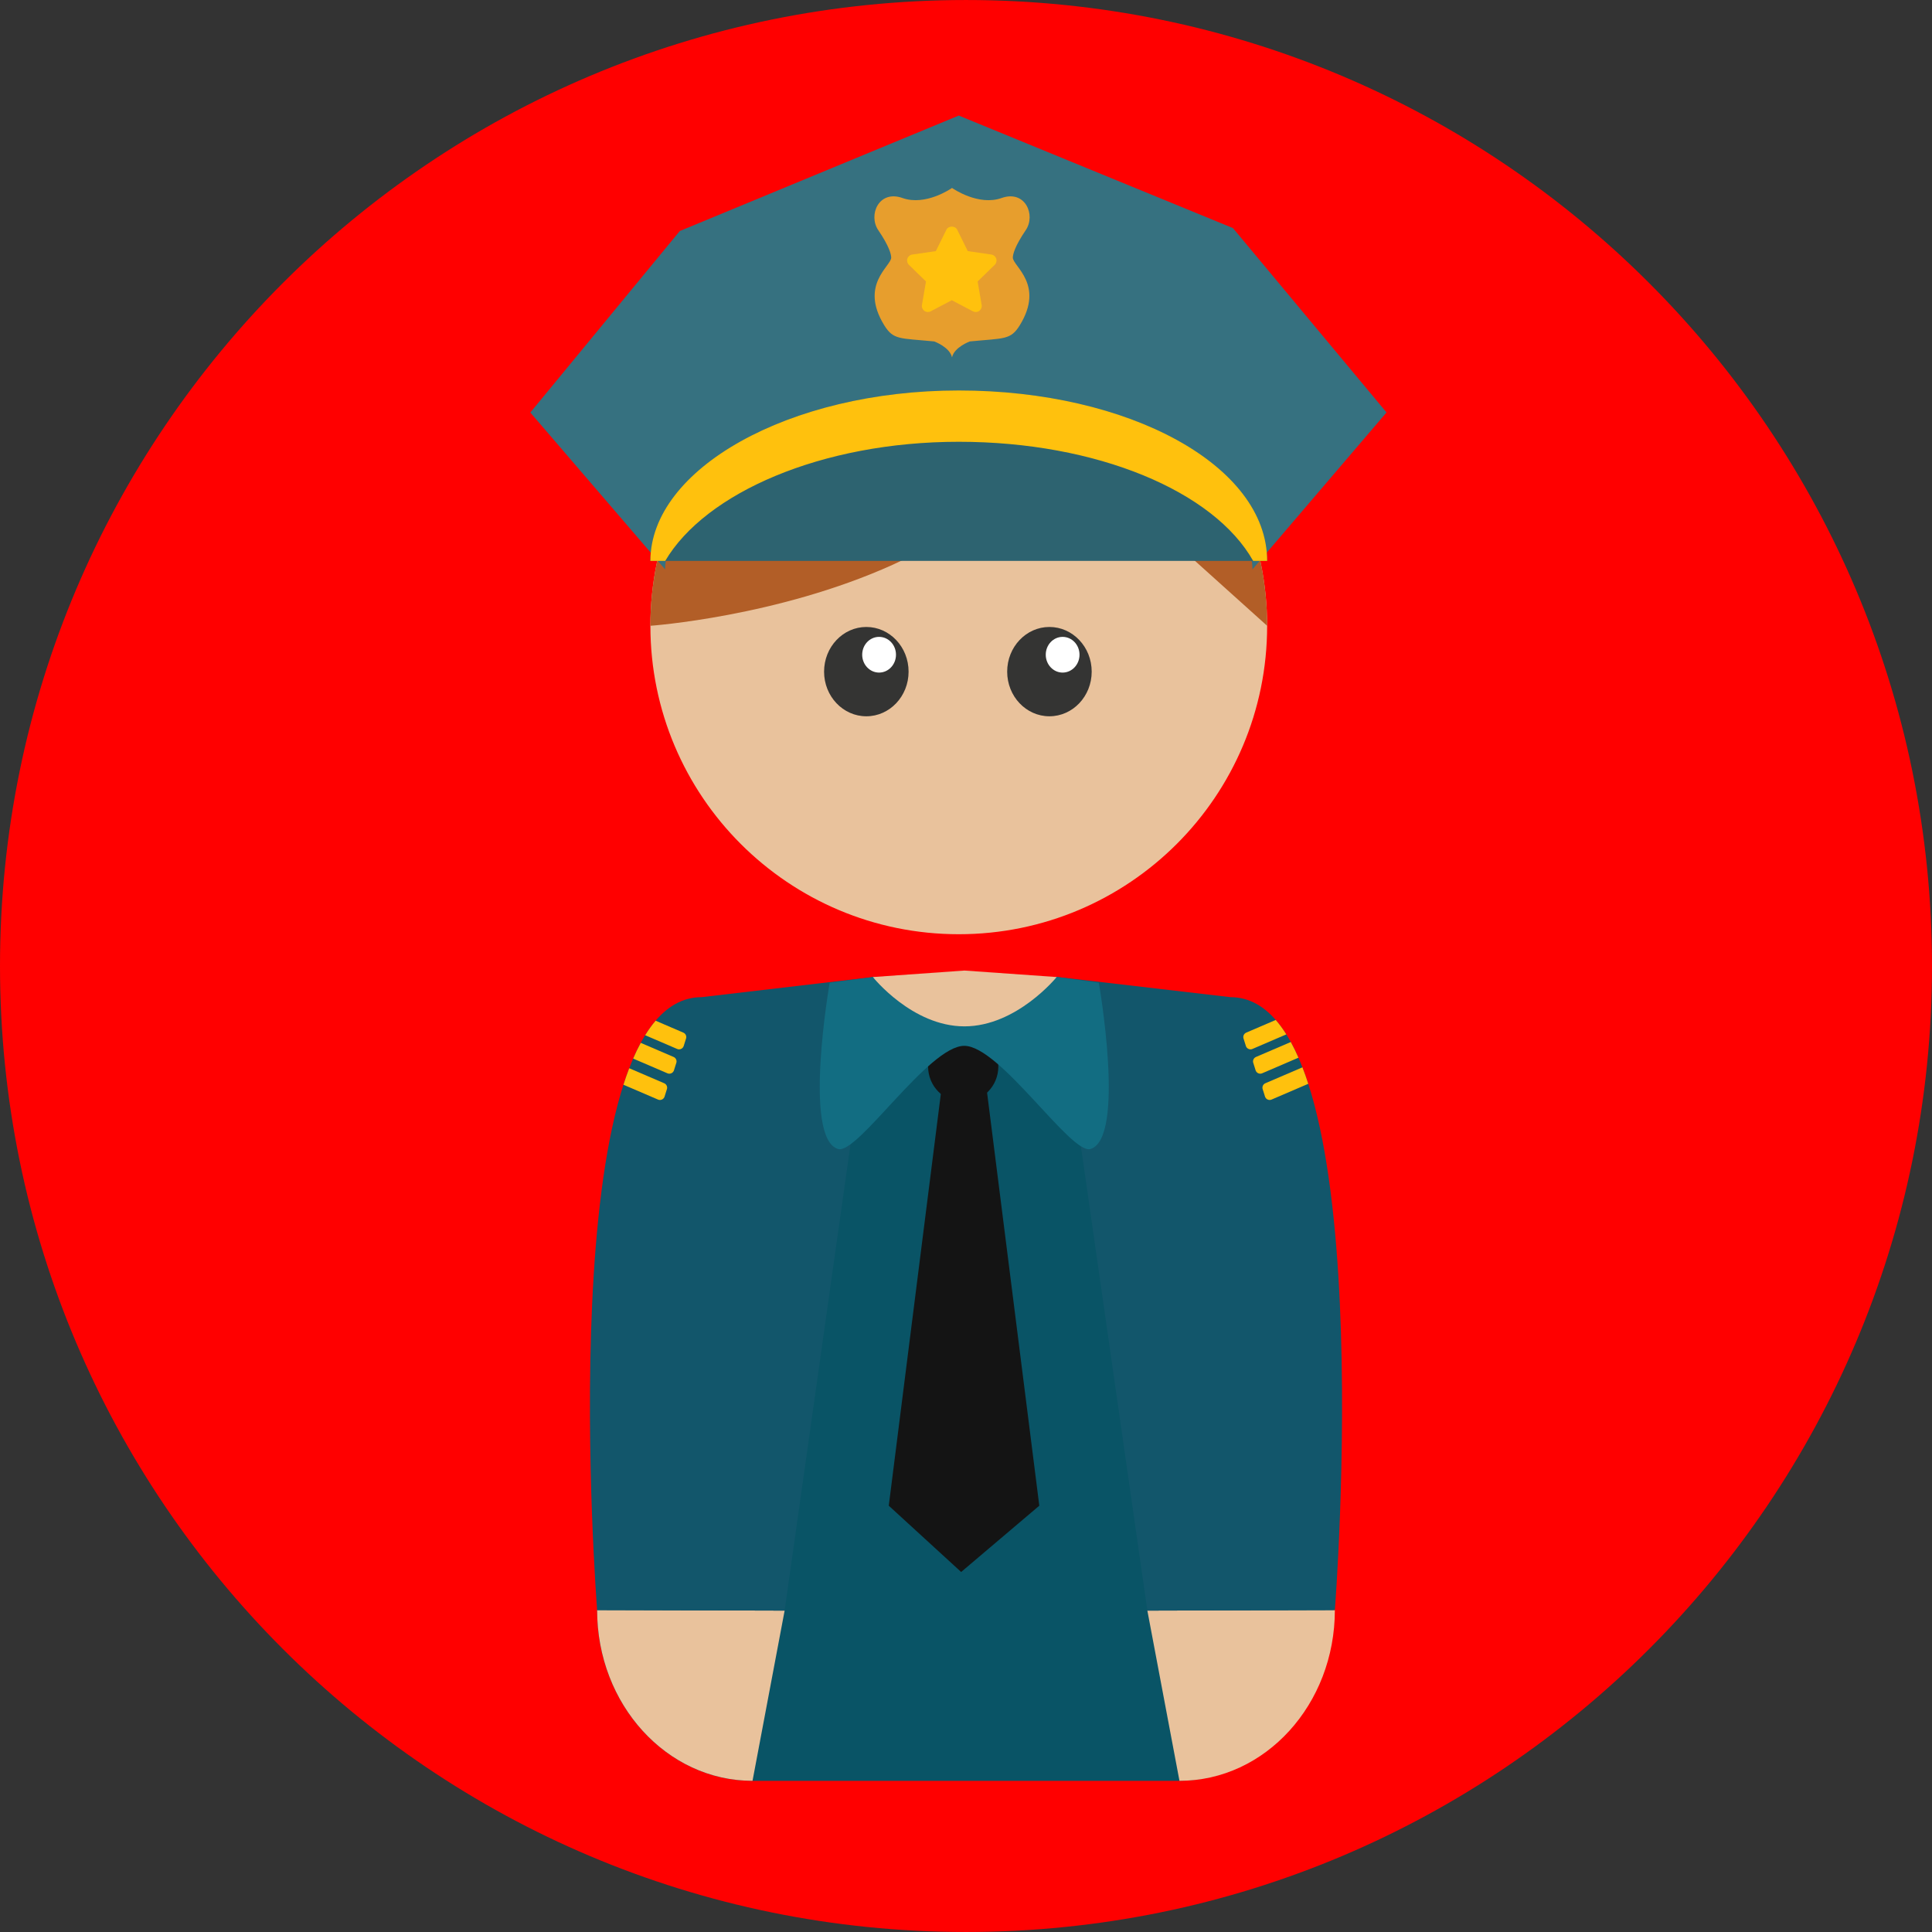 <!-- icon666.com - MILLIONS vector ICONS FREE --><svg version="1.1" id="Layer_1" xmlns="http://www.w3.org/2000/svg" xmlns:xlink="http://www.w3.org/1999/xlink" x="0px" y="0px" viewBox="0 0 496.158 496.158" style="enable-background:new 0 0 496.158 496.158;" xml:space="preserve"><rect x="0" y="0" width="496.158" height="496.158" fill="#333333" stroke="none"/><path style="fill: rgb(255, 0, 0);" d="M248.082,0.003C111.07,0.003,0,111.063,0,248.085c0,137.001,111.07,248.07,248.082,248.07 c137.006,0,248.076-111.069,248.076-248.07C496.158,111.062,385.088,0.003,248.082,0.003z" fill="#4ABC96"></path><path style="" d="M325.719,294.764c-7.485-23.732-17.868-38.685-39.918-38.685l-14.602-5.147l-23.352,23.586 l-23.352-23.586l-14.601,5.147c-22.051,0-32.434,14.953-39.918,38.685c-7.484,23.756-16.625,118.728-16.625,118.728 c0,24.21,17.867,43.84,39.906,43.84h109.18c22.039,0,39.906-19.63,39.906-43.84C342.344,413.491,333.203,318.519,325.719,294.764z" fill="#095466"></path><path style="" d="M153.351,413.491c0,24.21,17.867,43.84,39.906,43.84l8.244-43.706L153.351,413.491z" fill="#E9C29C"></path><path style="" d="M180.189,256.079c-39.201,0-26.838,157.412-26.838,157.412l48.15,0.134l22.994-162.745 L180.189,256.079z" fill="#12566B"></path><path style="" d="M294.656,413.625l8.244,43.706c22.041,0,39.906-19.63,39.906-43.84L294.656,413.625z" fill="#E9C29C"></path><path style="" d="M315.969,256.079l-44.605-5.199l23.293,162.745l48.15-0.134 C342.807,413.491,355.172,256.079,315.969,256.079z" fill="#12566B"></path><path style="" d="M246.221,81.519c-43.738,0-79.193,35.461-79.193,79.189c0,43.756,35.455,79.211,79.193,79.211 c43.742,0,79.195-35.455,79.195-79.211C325.416,116.98,289.963,81.519,246.221,81.519z" fill="#E9C29C"></path><g><path style="" d="M222.482,161.012c-5.988,0-10.85,5.141-10.85,11.476c0,6.331,4.861,11.461,10.85,11.461 c5.998,0,10.852-5.13,10.852-11.461C233.334,166.152,228.48,161.012,222.482,161.012z" fill="#343433"></path><path style="" d="M269.498,161.012c-5.988,0-10.844,5.141-10.844,11.476c0,6.331,4.855,11.461,10.844,11.461 c5.994,0,10.861-5.13,10.861-11.461C280.359,166.152,275.492,161.012,269.498,161.012z" fill="#343433"></path></g><g><path style="" d="M272.889,163.555c-2.383,0-4.328,2.047-4.328,4.584c0,2.525,1.945,4.588,4.328,4.588 c2.402,0,4.34-2.063,4.34-4.588C277.228,165.601,275.291,163.555,272.889,163.555z" fill="#FFFFFF"></path><path style="" d="M225.754,163.555c-2.393,0-4.334,2.047-4.334,4.584c0,2.525,1.941,4.588,4.334,4.588 c2.404,0,4.344-2.063,4.344-4.588C230.098,165.601,228.158,163.555,225.754,163.555z" fill="#FFFFFF"></path></g><path style="" d="M246.221,81.519c-43.738,0-79.193,35.461-79.193,79.189c0,0,32.654-2.3,62.227-15.672 c30.662-13.862,42.166-32.908,42.166-32.908l53.996,48.58C325.416,116.98,289.963,81.519,246.221,81.519z" fill="#B25E27"></path><path style="" d="M316.633,58.576l-70.412-28.898l-71.645,29.651l-38.385,46.61l34.615,40.281 c0-35.701,150.836-35.701,150.836,0l34.434-40.299L316.633,58.576z" fill="#367180"></path><path style="" d="M263.428,59.098c2.623-3.855-0.115-10.408-6.217-8.246c-5.904,2.1-12.412-2.374-12.697-2.564v-0.017 l-0.023-0.005h-0.004l-0.023,0.005v0.017c-0.281,0.19-6.793,4.664-12.699,2.564c-6.098-2.162-8.842,4.391-6.221,8.246 c2.85,4.191,3.324,6.243,3.324,7.064c-0.012,2.209-8.201,6.916-1.807,17.336c2.381,3.854,3.963,3.318,12.857,4.186 c0,0,4.014,1.461,4.568,4.098v-1.205l0.004,1.205c0.555-2.637,4.568-4.098,4.568-4.098c8.891-0.867,10.48-0.332,12.855-4.186 c6.398-10.42-1.791-15.127-1.805-17.336C260.109,65.341,260.586,63.289,263.428,59.098z" fill="#E79E2D"></path><path style="" d="M255.844,66.422c-0.182-0.561-0.664-0.969-1.248-1.054l-6.064-0.88l-2.709-5.496 c-0.521-1.059-2.254-1.059-2.775,0l-2.715,5.496l-6.061,0.88c-0.582,0.085-1.064,0.493-1.248,1.054 c-0.18,0.559-0.029,1.174,0.393,1.588l4.385,4.274l-1.033,6.034c-0.104,0.582,0.139,1.169,0.615,1.517 c0.48,0.343,1.111,0.392,1.629,0.116l5.424-2.852l5.422,2.852c0.225,0.118,0.473,0.179,0.717,0.179c0.324,0,0.641-0.102,0.912-0.295 c0.477-0.348,0.717-0.935,0.615-1.517l-1.035-6.034l4.387-4.274C255.875,67.596,256.025,66.98,255.844,66.422z" fill="#FFC10D"></path><path style="" d="M246.221,100.275c-43.738,0-79.193,20.238-79.193,43.77h158.389 C325.416,119.572,289.963,100.275,246.221,100.275z" fill="#2D6370"></path><path style="" d="M246.221,100.275c-43.738,0-79.193,20.238-79.193,43.77h3.807 c10.254-17.432,40.121-30.592,75.387-30.592c35.506,0,65.547,12.716,75.602,30.592h3.594 C325.416,119.572,289.963,100.275,246.221,100.275z" fill="#FFC10D"></path><g><polygon style="" points="252.984,276.578 248.033,271.588 245.976,271.697 242.166,276.578 228.246,386.68 246.834,403.701 266.904,386.68 " fill="#141414"></polygon><path style="" d="M247.361,264.767c-4.977,0-9.018,4.088-9.018,9.127c0,5.049,4.041,9.136,9.018,9.136 c4.98,0,9.02-4.087,9.02-9.136C256.381,268.855,252.342,264.767,247.361,264.767z" fill="#141414"></path></g><path style="" d="M282.189,252.367l-10.826-1.487l-23.77,0.026l-23.428,0.01l-11.09,1.451 c0,0-6.99,39.969,2.152,42.712c5,1.5,23.236-26.5,32.402-26.5c0,0,0.002,0,0.004,0c9.168,0,27.402,28,32.402,26.5 C289.182,292.336,282.189,252.367,282.189,252.367z" fill="#126D82"></path><path style="" d="M247.674,249.246l-23.508,1.67c0,0,10.063,12.663,23.508,12.663 c13.443,0,23.689-12.663,23.689-12.663L247.674,249.246z" fill="#E9C29C"></path><g><path style="" d="M173.658,272.123c-0.123-0.307-0.363-0.553-0.668-0.684l-8.438-3.623 c-0.684,1.262-1.334,2.607-1.951,4.036l8.807,3.782c0.16,0.068,0.326,0.102,0.492,0.102c0.482,0,0.943-0.283,1.146-0.756 l0.598-1.902C173.775,272.775,173.779,272.432,173.658,272.123z" fill="#FFC10D"></path><path style="" d="M171.242,278.873c-0.123-0.307-0.363-0.553-0.668-0.684l-8.982-3.857 c-0.52,1.354-1.014,2.77-1.484,4.237l8.885,3.815c0.16,0.068,0.326,0.102,0.492,0.102c0.482,0,0.943-0.283,1.146-0.756l0.598-1.902 C171.359,279.525,171.363,279.182,171.242,278.873z" fill="#FFC10D"></path><path style="" d="M176.158,265.873c-0.123-0.307-0.363-0.553-0.668-0.684l-7.121-3.059 c-0.945,1.107-1.836,2.354-2.682,3.723l8.221,3.531c0.16,0.068,0.326,0.102,0.492,0.102c0.482,0,0.943-0.283,1.146-0.756 l0.598-1.902C176.275,266.525,176.279,266.182,176.158,265.873z" fill="#FFC10D"></path><path style="" d="M331.49,267.6l-8.943,3.84c-0.305,0.131-0.545,0.377-0.668,0.684 c-0.121,0.309-0.117,0.652,0.014,0.955l0.598,1.902c0.203,0.473,0.664,0.756,1.146,0.756c0.166,0,0.332-0.033,0.492-0.102 l9.332-4.008C332.836,270.201,332.18,268.857,331.49,267.6z" fill="#FFC10D"></path><path style="" d="M334.48,274.102l-9.518,4.087c-0.305,0.131-0.545,0.377-0.668,0.684 c-0.121,0.309-0.117,0.652,0.014,0.955l0.598,1.902c0.203,0.473,0.664,0.756,1.146,0.756c0.166,0,0.332-0.033,0.492-0.102 l9.432-4.051C335.502,276.867,335.004,275.453,334.48,274.102z" fill="#FFC10D"></path><path style="" d="M327.621,261.937l-7.574,3.252c-0.305,0.131-0.545,0.377-0.668,0.684 c-0.121,0.309-0.117,0.652,0.014,0.955l0.598,1.902c0.203,0.473,0.664,0.756,1.146,0.756c0.166,0,0.332-0.033,0.492-0.102 l8.713-3.742C329.484,264.275,328.578,263.036,327.621,261.937z" fill="#FFC10D"></path></g></svg>